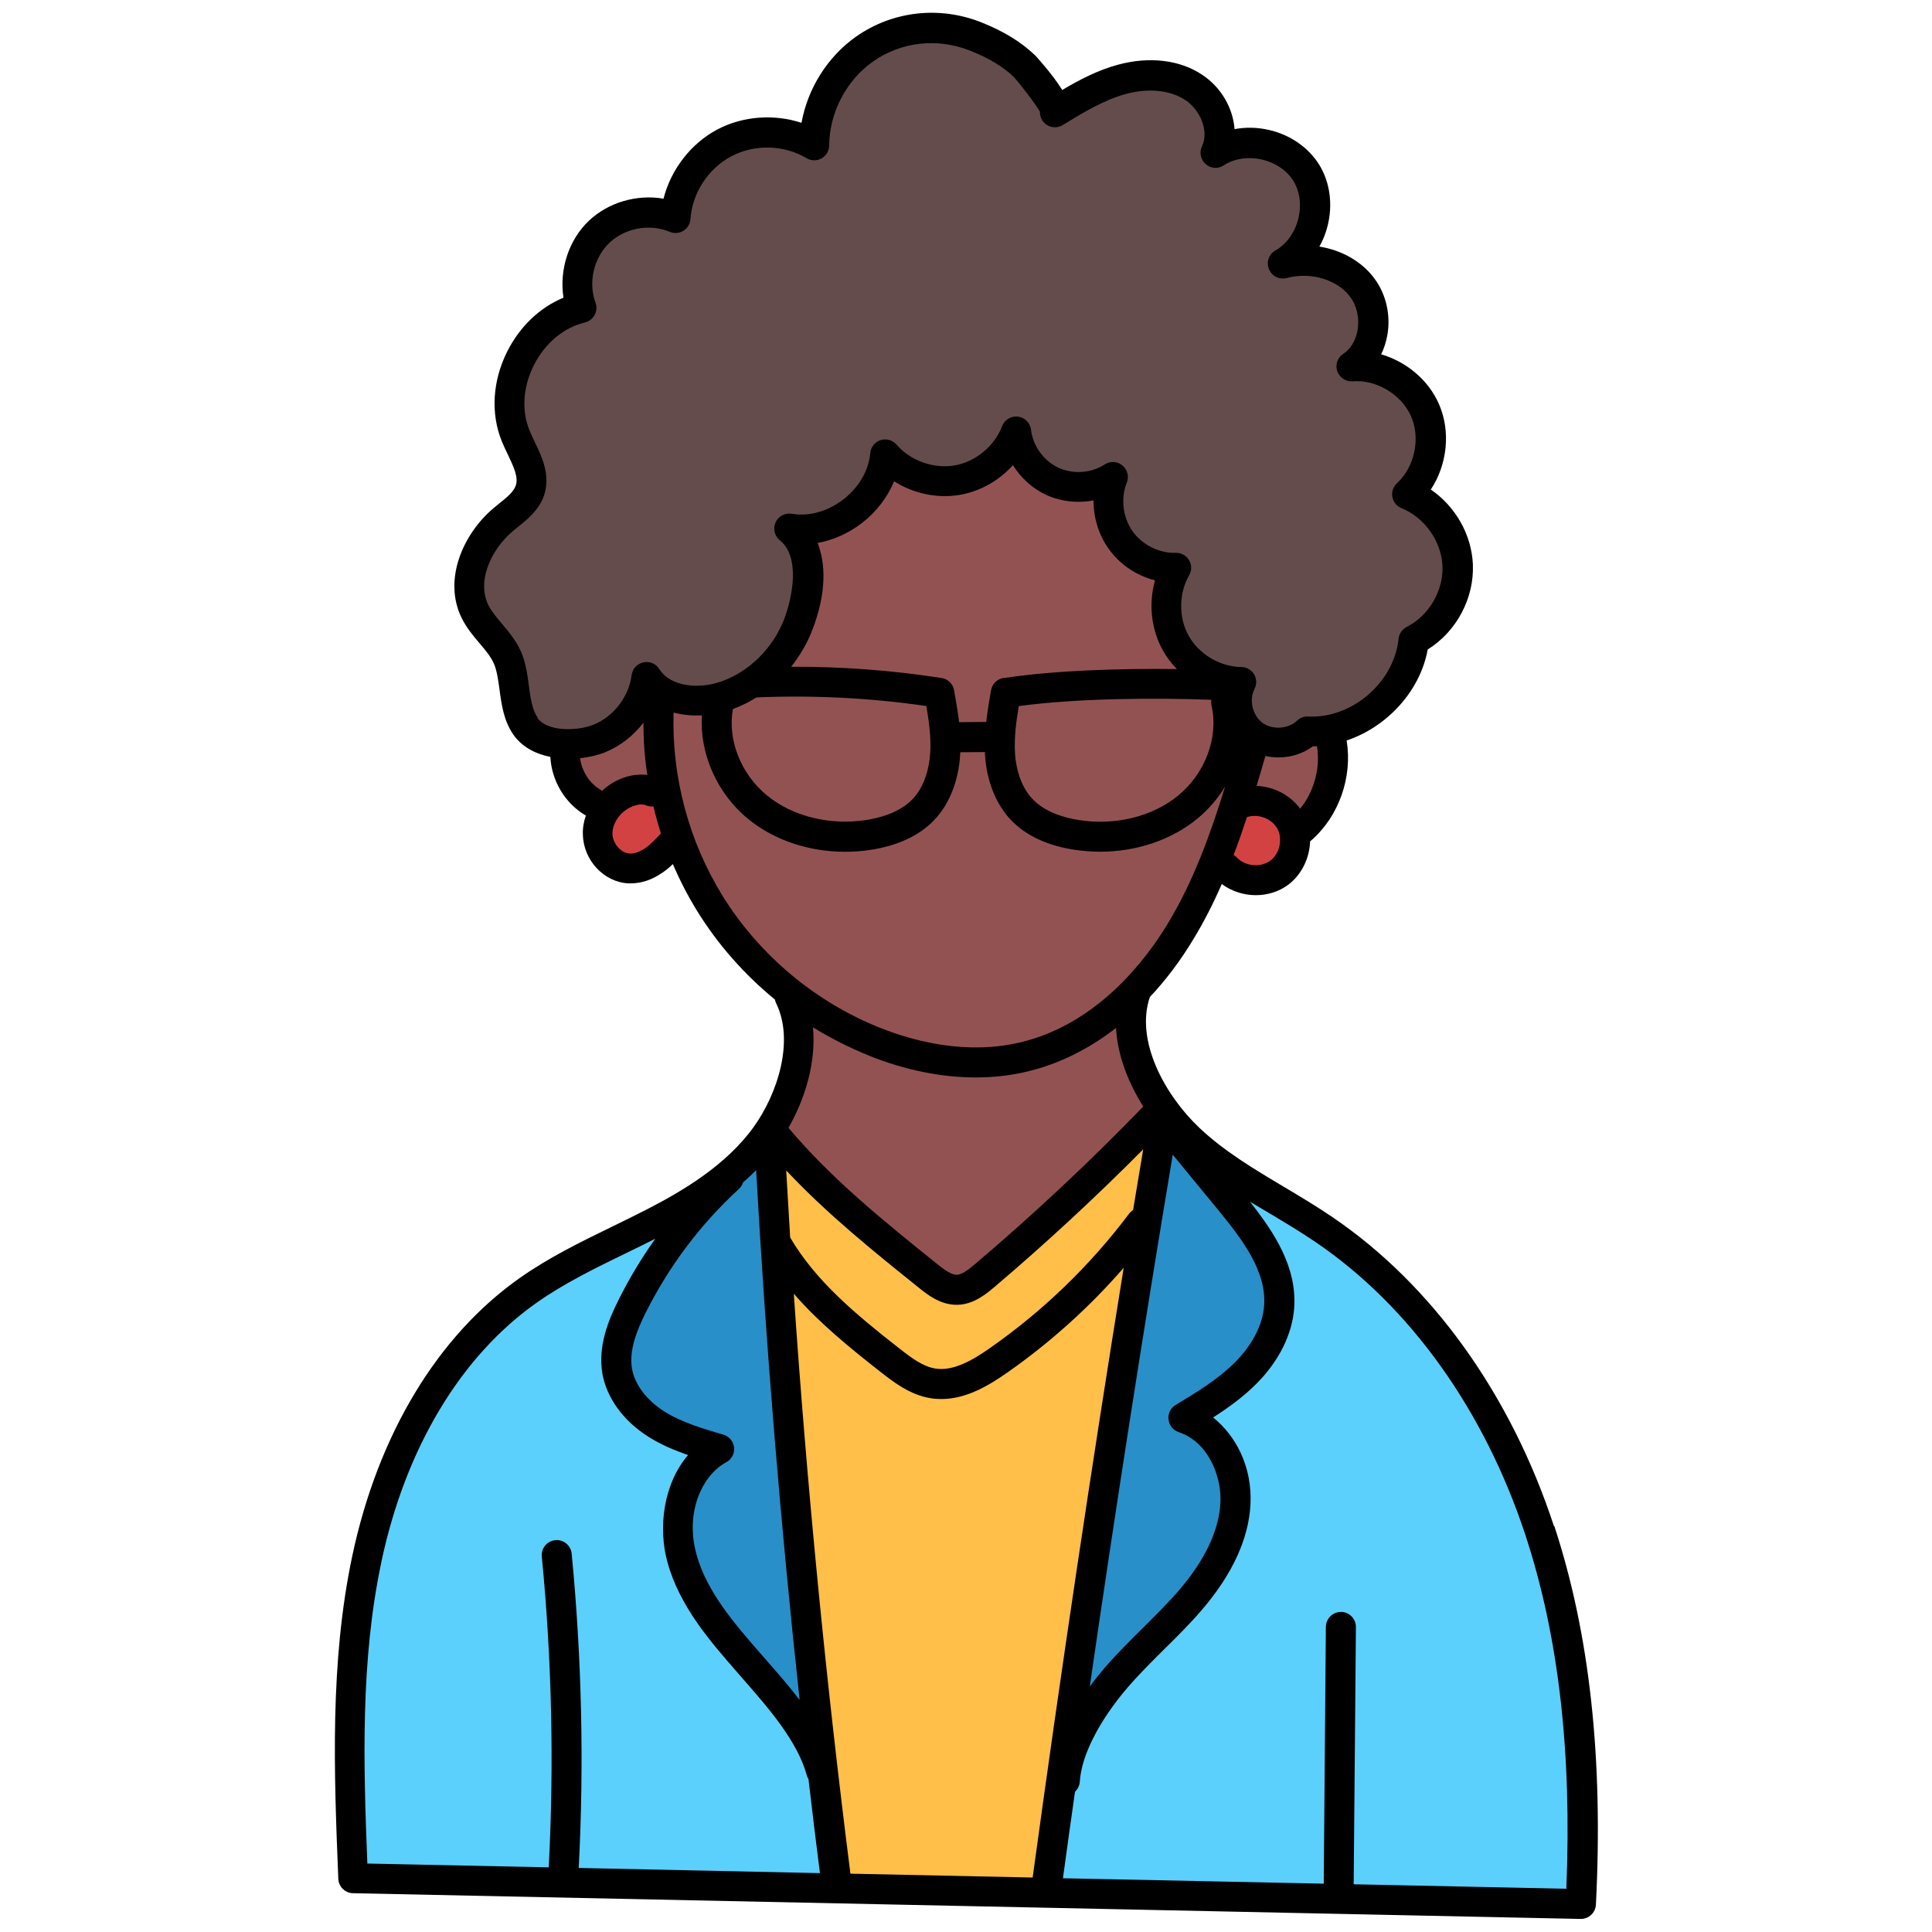 <svg xmlns="http://www.w3.org/2000/svg" width="32pt" height="32pt" viewBox="-86 0 32 32.063"><g fill="#935252"><path d="M-64.654 13.567c-.118-.163-.322-.27-.533-.278l-.318-.013.09-.305c.05-.165.1-.33.147-.494l.064-.225.228.052c.053.012.107.018.163.018.155 0 .306-.048.425-.136l.065-.048h.08c.02 0 .037 0 .055-.002l.223-.013.035.22c.07.432-.055.892-.332 1.233l-.203.25zm0 0"/><path d="M-67.77 13.883c-.13 0-.263-.01-.39-.03-.274-.04-.653-.148-.913-.42-.21-.22-.338-.55-.36-.926-.018-.283.02-.566.066-.83l.03-.18.18-.024c.765-.103 1.656-.125 2.27-.125.33 0 .664.007.97.02l.282.01-.05.28c.14.61-.116 1.308-.638 1.736-.384.315-.9.49-1.448.49zm0 0"/><path d="M-69.84 17.63c-.67 0-1.275-.184-1.665-.34-1.132-.447-2.108-1.264-2.748-2.3-.58-.937-.88-2.064-.847-3.173l.01-.312.3.08c.102.027.212.04.325.04h.07l.278-.015-.018.278c-.038.56.22 1.137.675 1.51.38.31.91.49 1.454.49.127 0 .257-.01.386-.03.398-.062.706-.203.914-.422.21-.222.34-.55.363-.93v-.035l.012-.233.88-.007.01.238.002.043c.023.375.15.704.362.926.21.218.516.36.914.42.13.02.26.03.387.03.545 0 1.075-.178 1.454-.49.16-.132.298-.29.408-.47l.447.2c-.222.723-.512 1.565-.978 2.336-.386.636-1.236 1.752-2.6 2.076-.253.06-.52.09-.796.09zm0 0"/><path d="M-70.36 12.012c-.02-.167-.05-.332-.08-.515-.785-.125-1.593-.187-2.402-.187l-.577.002.325-.404c.133-.166.238-.347.313-.54.24-.623.182-1.034.09-1.27l-.11-.28.296-.052c.223-.04.44-.138.63-.283.203-.16.36-.363.454-.59l.112-.274.25.158c.21.133.46.207.707.207.07 0 .142-.006.21-.018.28-.048.54-.196.738-.414l.22-.244.173.277c.108.173.264.313.44.396.134.063.286.096.44.096.068 0 .136-.007.203-.02l.297-.056-.003.302c-.003.23.067.46.195.645.148.213.38.373.637.438l.247.063-.07.246c-.095.332-.054.69.112.982.05.09.114.173.19.25l.42.428-.6-.008c-.122-.002-.246-.003-.373-.003-.97 0-1.845.053-2.46.15-.033.17-.063.343-.083.514l-.025.217-.89.006zm0 0"/><path d="M-70.155 21.403c-.17 0-.32-.107-.47-.227-.87-.7-1.773-1.424-2.51-2.3l-.11-.132.085-.15c.285-.498.42-1.053.375-1.522l-.05-.498.427.264c.29.18.594.334.9.456.568.225 1.13.34 1.668.34.277 0 .546-.032.8-.092.482-.115.945-.343 1.378-.68l.373-.288.026.47c.02.38.164.79.415 1.187l.105.165-.135.14c-.893.922-1.84 1.81-2.815 2.636-.14.12-.28.228-.45.233zm0 0"/><path d="M-72.01 13.883c-.55 0-1.064-.174-1.448-.49-.505-.413-.76-1.07-.652-1.67l.025-.14.132-.048c.12-.044.236-.102.347-.17l.055-.035.064-.003c.216-.01.435-.014.65-.014.74 0 1.485.054 2.214.16l.18.025.028.178c.052.31.083.57.067.83-.023.38-.15.707-.362.927-.257.272-.637.378-.91.42-.13.02-.26.03-.39.03zm0 0"/><path d="M-76.208 13.308c-.238-.15-.405-.413-.44-.694l-.03-.25.248-.026c.13-.015.256-.045.353-.085.204-.083.386-.225.526-.41l.44-.58.003.73c0 .278.02.558.062.83l.05.327-.328-.044c-.022-.004-.046-.005-.07-.005-.095 0-.197.027-.294.075-.068.034-.13.08-.186.13l-.164.152zm0 0"/></g><path fill="#d34242" d="M-65.192 14.606c-.192 0-.37-.075-.492-.205l-.178-.108.072-.19c.074-.198.145-.4.216-.62l.04-.116.115-.04c.066-.022.136-.034.208-.034.243 0 .475.13.59.33.16.284.078.67-.186.864-.107.078-.243.12-.384.12zm0 0"/><path fill="#d34242" d="M-75.595 14.412c-.27-.014-.51-.277-.518-.563-.008-.27.164-.54.428-.672.097-.048.2-.074.294-.074.064 0 .125.012.18.035l.21-.017.053.204c.034.143.074.287.12.428l.044.138-.098.106c-.1.106-.192.2-.303.278-.126.088-.26.135-.388.135h-.025zm0 0"/><path fill="#ffbf48" d="M-70.41 22.967c-.047 0-.093-.004-.137-.01-.26-.043-.468-.193-.714-.386-.735-.572-1.43-1.15-1.872-1.91l-.03-.05-.003-.06c-.023-.37-.044-.74-.065-1.112l-.04-.68.467.497c.666.71 1.434 1.328 2.177 1.924.12.095.282.226.467.228h.017c.183-.007.344-.144.45-.234.84-.71 1.666-1.475 2.46-2.273l.547-.55-.128.766-.168 1.004-.017.107-.09.06c-.006.003-.007.005-.007.005-.664.883-1.462 1.653-2.37 2.287-.274.19-.6.387-.944.387zm0 0"/><path fill="#ffbf48" d="M-72.137 31.338l-.027-.212c-.404-3.178-.72-6.42-.94-9.64l-.05-.737.484.558c.415.48.922.89 1.406 1.267.194.15.435.34.715.385.047.007.094.01.142.01.342 0 .67-.196.943-.388.698-.487 1.336-1.06 1.897-1.704l.57-.653-.14.855c-.545 3.36-1.052 6.755-1.508 10.09v.236h-.253zm0 0"/><path fill="#644c4c" d="M-76.6 12.345c-.323 0-.576-.104-.71-.29-.127-.18-.16-.416-.19-.643-.022-.168-.044-.34-.106-.486-.064-.154-.17-.28-.28-.412-.092-.107-.194-.227-.26-.363-.262-.523.035-1.163.463-1.523.03-.025.06-.05.093-.075.152-.123.297-.24.355-.417.076-.234-.042-.48-.146-.7-.032-.064-.064-.13-.09-.196-.166-.4-.135-.875.084-1.302.218-.427.584-.73 1.004-.83-.157-.427-.037-.944.29-1.258.216-.205.516-.322.823-.322.16 0 .31.03.448.09.038-.52.358-1.01.816-1.248.213-.11.457-.17.706-.17.28 0 .55.073.78.21.008-.625.326-1.235.836-1.594.325-.23.71-.35 1.11-.35.25 0 .496.048.73.142.345.136.604.293.813.494l.006.007c.073.075.375.45.47.626l.03.057-.002.066c.178-.106.35-.21.528-.304.21-.11.402-.188.585-.237.16-.045.32-.067.475-.067.273 0 .522.07.72.2.316.212.544.684.358 1.08.165-.104.36-.16.566-.16.086 0 .173.01.258.03.294.066.543.238.685.47.14.235.18.535.104.826-.077.29-.257.533-.496.667.114-.026.23-.04.348-.04.394 0 .767.172.973.45.148.202.21.48.163.745-.042.236-.164.432-.343.552h.087c.477 0 .942.302 1.13.734.202.464.078 1.048-.294 1.39.47.19.813.673.835 1.178.022.505-.277 1.017-.727 1.245-.084.822-.855 1.516-1.685 1.516-.025 0-.05 0-.075-.002-.125.118-.3.186-.484.186-.15 0-.297-.047-.41-.132-.26-.195-.35-.586-.202-.873-.435-.007-.87-.262-1.085-.638-.215-.377-.213-.88.005-1.256l-.028-.002c-.356 0-.702-.18-.905-.47-.205-.295-.252-.702-.118-1.036-.17.106-.368.164-.574.164-.153 0-.306-.033-.44-.096-.32-.15-.552-.473-.592-.824-.16.408-.55.732-.98.807-.068.012-.138.018-.208.018-.378 0-.747-.165-.986-.444-.034.358-.23.702-.544.943-.253.195-.555.302-.85.302-.067 0-.133-.005-.198-.016.427.347.344 1.08.142 1.6-.21.54-.65.977-1.18 1.17-.158.056-.332.087-.502.087-.368 0-.67-.143-.827-.393-.06.442-.372.85-.784 1.02-.146.06-.336.095-.52.095zm0 0"/><path fill="#288fc9" d="M-68.19 27.956c.423-2.918.886-5.89 1.378-8.833l.09-.536 1.09 1.326c.462.56.872 1.12.828 1.77-.027.38-.226.774-.56 1.108-.3.3-.67.524-1.027.74.603.203.89.87.858 1.426-.028.515-.277 1.05-.74 1.592-.196.228-.413.442-.623.65-.207.205-.42.417-.615.642-.054.062-.138.164-.236.298zm0 0"/><path fill="#288fc9" d="M-72.957 28.36c-.175-.23-.366-.448-.552-.66l-.094-.108c-.43-.494-.92-1.052-1.106-1.73-.173-.626-.016-1.474.614-1.814l-.005-.005c-.354-.104-.72-.21-1.037-.413-.354-.223-.59-.543-.65-.877-.064-.38.09-.758.25-1.078.403-.805.942-1.52 1.603-2.13l.02-.065.052-.045c.066-.058.135-.123.203-.192l.393-.395.03.555c.162 2.908.405 5.863.722 8.78l.096.887zm0 0"/><path fill="#5bd0fc" d="M-64.065 20.403c-.247-.168-.51-.325-.763-.476l-.02-.012-.312-.187-.323.364c.38.478.723 1 .682 1.592-.027.38-.226.775-.562 1.11-.174.173-.38.333-.672.52l-.29.186.27.215c.356.284.553.748.526 1.24-.028.516-.278 1.053-.743 1.596-.196.23-.412.443-.622.65-.196.194-.418.413-.615.643-.513.596-.824 1.22-.854 1.71l-.066.06-.012.087c-.068.48-.135.958-.2 1.436l-.037.274 4.855.102.002-.25.04-4.263-.038 4.512 4.013.085.01-.242c.096-2.3-.13-4.247-.688-5.95-.702-2.134-1.974-3.91-3.585-5.002zm0 0"/><path fill="#5bd0fc" d="M-76.674 30.988l-.013.254 4.546.096-.037-.285c-.07-.566-.133-1.075-.19-1.556l-.005-.052-.027-.045c0-.002 0-.004-.002-.004-.17-.62-.67-1.192-1.114-1.698l-.092-.104c-.43-.493-.918-1.052-1.106-1.73-.127-.46-.086-1.117.29-1.555l.238-.277-.344-.12c-.25-.084-.442-.173-.61-.28-.354-.223-.59-.544-.65-.88-.065-.38.09-.76.25-1.08.165-.33.362-.658.586-.972l-.314-.363c-.17.086-.344.17-.494.244l-.006.004c-.508.247-1.032.503-1.5.833-1.312.925-2.262 2.506-2.676 4.454-.34 1.606-.31 3.245-.238 5.067l.01.232 3.48.072.013-.24c.092-1.732.053-3.48-.11-5.194.166 1.706.206 3.45.116 5.18zm0 0"/><path d="M-60.243 25.326c-.717-2.185-2.024-4.008-3.68-5.13-.26-.177-.534-.34-.797-.497-.512-.305-.994-.593-1.405-.98-.574-.542-1.07-1.447-.824-2.172.263-.28.506-.6.72-.956.182-.298.337-.606.474-.92.162.12.363.185.564.185.19 0 .377-.055.532-.168.23-.17.36-.446.37-.726l.016-.013c.463-.4.69-1.056.59-1.66.666-.223 1.22-.816 1.345-1.51.478-.298.774-.85.75-1.415-.023-.497-.292-.962-.698-1.24.272-.41.334-.962.136-1.416-.175-.403-.542-.706-.96-.828.047-.097.082-.203.102-.316.06-.33-.02-.68-.21-.937-.21-.288-.547-.476-.917-.535.058-.103.103-.215.133-.332.093-.356.045-.728-.132-1.02-.178-.29-.485-.505-.844-.585-.19-.043-.383-.046-.565-.012-.026-.346-.218-.69-.534-.9-.37-.25-.88-.31-1.398-.17-.34.092-.64.25-.928.42-.172-.277-.444-.568-.448-.573-.234-.224-.52-.4-.896-.55-.697-.276-1.474-.187-2.078.238-.474.335-.802.86-.905 1.43-.452-.148-.966-.114-1.39.107-.444.233-.776.666-.9 1.152-.44-.076-.917.06-1.24.368-.337.32-.492.818-.42 1.275-.387.16-.717.47-.927.88-.252.493-.286 1.043-.094 1.51.03.072.063.142.096.21.092.193.18.375.134.515-.034.106-.15.2-.275.3-.03.025-.063.05-.094.077-.503.423-.846 1.188-.528 1.828.08.16.188.29.293.413.1.117.193.228.243.347.048.115.068.263.09.42.032.246.07.525.234.757.145.204.37.316.61.364.02.39.237.76.57.962l.02.01c-.036.103-.055.212-.05.32.01.424.35.786.753.807h.04c.178 0 .36-.06.53-.18.063-.042.118-.09.17-.14.116.27.25.53.404.78.345.557.783 1.053 1.29 1.468.003.02.01.04.018.057.31.627.026 1.506-.37 2.057-.46.64-1.187 1.067-1.768 1.366-.19.098-.386.193-.576.286-.518.252-1.054.513-1.54.856-1.365.962-2.35 2.598-2.777 4.606-.376 1.776-.304 3.6-.233 5.363.005.132.112.237.243.24l20.373.427h.005c.133 0 .242-.103.25-.236.123-2.436-.103-4.492-.69-6.284zm-6.395-1.766c.01.096.077.178.17.208.48.158.714.723.69 1.175-.025.458-.255.944-.683 1.444-.19.22-.402.43-.608.635-.212.21-.43.425-.63.657-.065.075-.152.182-.247.31.427-2.946.888-5.9 1.377-8.826l.745.906c.43.522.81 1.036.772 1.596-.023.32-.196.658-.49.95-.28.278-.635.494-.98.702-.083.05-.13.145-.118.242zm-5.28 7.535c-.405-3.184-.72-6.41-.94-9.625.416.48.92.89 1.442 1.3.205.16.486.38.828.434.06.01.12.014.18.014.405 0 .772-.215 1.085-.433.718-.502 1.368-1.087 1.94-1.745-.544 3.362-1.05 6.753-1.51 10.113v.006zm4.692-11.015c-.025.016-.047.036-.066.06-.65.865-1.43 1.617-2.316 2.236-.277.194-.6.384-.9.336-.2-.032-.383-.165-.6-.335-.716-.56-1.39-1.12-1.81-1.84l-.066-1.113c.677.722 1.45 1.344 2.203 1.948.14.113.352.282.624.282h.018c.27-.007.48-.185.605-.29.854-.725 1.684-1.493 2.475-2.29l-.168 1.006zm-2.15-8.83c-.106.018-.19.1-.208.204-.03.172-.06.348-.08.527l-.45.004c-.022-.18-.053-.357-.084-.53-.018-.105-.1-.186-.206-.203-.825-.128-1.662-.19-2.498-.187.146-.182.265-.386.35-.606.24-.618.224-1.104.09-1.448.26-.047.513-.16.736-.332.242-.187.425-.428.533-.692.32.205.717.29 1.094.225.34-.06.65-.238.878-.492.132.21.32.384.545.49.245.114.527.145.793.095-.002.28.08.557.24.788.187.27.468.46.78.538-.11.388-.065.82.136 1.173.062.11.14.21.227.3-.92-.013-2.04.02-2.877.15zm-4.49.516c.136-.05.267-.115.39-.192.94-.04 1.887.008 2.818.143.044.26.08.522.064.775-.02.32-.123.593-.293.77-.21.222-.536.31-.77.347-.607.092-1.22-.06-1.644-.407-.437-.357-.66-.928-.567-1.437zm4.742-.048c.98-.132 2.294-.14 3.196-.104-.005.03-.004.064.003.097.12.523-.104 1.123-.555 1.493-.423.347-1.037.5-1.644.406-.235-.037-.56-.126-.77-.348-.17-.177-.274-.45-.293-.77-.015-.253.02-.516.063-.774zm4.17 2.568c-.16.116-.417.09-.55-.055-.016-.017-.035-.03-.055-.042.08-.208.153-.418.222-.628.178-.062.407.02.5.185.1.17.044.424-.116.54zm.5-.864c-.166-.23-.442-.368-.723-.38.05-.165.098-.33.146-.496.27.06.564.006.788-.16.023 0 .045 0 .068-.002.058.363-.048.753-.28 1.038zm-12.653-1.51c-.094-.132-.12-.328-.148-.535-.024-.182-.05-.37-.123-.546-.08-.19-.202-.335-.32-.476-.09-.106-.175-.206-.228-.312-.202-.407.057-.935.403-1.226l.085-.07c.168-.135.357-.287.438-.534.107-.33-.04-.637-.16-.884-.03-.065-.06-.126-.083-.184-.137-.332-.11-.73.076-1.093.186-.362.493-.617.842-.7.07-.017.128-.063.162-.125.033-.063.04-.137.014-.204-.123-.336-.03-.744.23-.992.173-.164.413-.253.65-.253.12 0 .24.023.352.07.074.03.16.024.227-.018.068-.042.112-.115.117-.195.03-.433.298-.842.682-1.043.383-.202.872-.19 1.245.033.076.046.172.047.25.003.077-.044.126-.126.126-.216.004-.545.283-1.078.728-1.392.467-.328 1.068-.395 1.608-.18.315.124.55.266.733.443.065.07.35.43.428.572-.002.047.01.095.036.138.072.117.225.154.343.082.333-.204.678-.415 1.045-.515.38-.103.74-.065.993.103.232.155.397.5.272.767-.047.1-.022.22.062.294.084.074.206.082.3.02.172-.112.402-.148.63-.097.228.052.42.183.528.36.108.176.135.408.076.634-.06.226-.196.413-.376.515-.11.062-.156.195-.108.31.047.118.174.18.295.148.397-.107.84.025 1.055.315.11.148.155.356.12.554-.03.17-.115.308-.238.39-.095.06-.135.18-.098.288.037.107.142.176.255.167.395-.032.813.22.97.583.16.363.058.84-.234 1.108-.063.058-.092.144-.077.228.015.085.072.155.152.187.382.153.66.547.68.957.018.41-.226.828-.593 1.013-.076.04-.127.113-.136.197-.074.724-.775 1.327-1.5 1.29-.07-.004-.136.022-.186.07-.148.14-.41.155-.575.033-.163-.122-.223-.38-.13-.56.04-.078.037-.17-.007-.244-.045-.074-.125-.12-.21-.12-.35-.003-.7-.21-.872-.512-.172-.302-.17-.708.004-1.01.046-.077.045-.174 0-.25-.047-.08-.132-.126-.222-.123-.278.008-.56-.135-.72-.363-.16-.23-.196-.544-.092-.803.04-.1.01-.216-.073-.285-.083-.07-.202-.076-.293-.017-.226.147-.528.168-.772.053-.243-.114-.42-.36-.452-.628-.013-.114-.102-.204-.216-.218-.114-.014-.223.05-.264.16-.125.328-.44.59-.788.65-.347.06-.734-.078-.963-.345-.065-.076-.17-.105-.265-.075-.096.03-.163.116-.172.216-.025.288-.188.568-.446.768-.26.2-.57.287-.857.238-.112-.018-.222.04-.268.144-.047.104-.017.225.07.296.348.28.207.958.07 1.316-.185.474-.57.858-1.034 1.025-.357.13-.843.102-1.036-.204-.056-.09-.162-.134-.265-.11-.104.022-.18.106-.194.21-.044.356-.297.686-.628.822-.27.11-.77.122-.935-.11zm.704.67c.157-.016.303-.052.42-.1.25-.103.466-.275.63-.488 0 .29.02.58.064.867-.162-.02-.34.01-.507.094-.09.045-.173.103-.244.17-.012-.008-.022-.017-.034-.024-.18-.108-.303-.308-.33-.517zm1.08 1.493c-.09.063-.183.094-.26.09-.14-.007-.28-.164-.284-.323-.005-.17.116-.354.293-.442.1-.05.2-.063.267-.034.04.017.08.022.12.018.035.15.077.3.124.447-.086.094-.168.18-.26.245zm1.28.786c-.56-.905-.842-1.973-.81-3.036.15.04.312.055.47.047-.04.63.247 1.293.766 1.718.43.353 1.01.546 1.61.546.142 0 .284-.01.425-.032.452-.07.808-.236 1.055-.495.252-.263.404-.65.43-1.085 0-.014 0-.027.002-.04l.41-.003v.042c.027.436.18.822.43 1.085.248.26.603.425 1.056.495.142.02.284.032.425.032.6 0 1.18-.193 1.61-.546.186-.152.342-.334.464-.535-.244.792-.528 1.577-.955 2.28-.365.604-1.17 1.662-2.443 1.965-.887.21-1.75-.013-2.316-.237-1.083-.428-2.016-1.21-2.63-2.2zm2.445 2.664c.598.236 1.193.356 1.76.356.293 0 .58-.032.855-.098.52-.124 1.018-.37 1.473-.723.024.448.198.902.452 1.303-.885.916-1.826 1.797-2.797 2.62-.102.086-.21.17-.296.173-.09.002-.204-.08-.32-.173-.864-.694-1.756-1.41-2.475-2.266.28-.49.462-1.1.406-1.668.3.184.615.344.942.474zm-1.885 1.893c.163 2.925.405 5.87.722 8.794-.182-.237-.38-.464-.568-.678l-.09-.103c-.413-.474-.882-1.01-1.054-1.634-.197-.716.107-1.323.494-1.53.09-.048.14-.145.13-.245-.01-.1-.08-.184-.178-.213-.34-.1-.69-.202-.98-.385-.294-.187-.49-.446-.536-.71-.053-.31.085-.642.226-.927.39-.777.91-1.47 1.55-2.057.032-.03.054-.067.067-.107.075-.064.147-.132.217-.203zm-6.22 6.505c.4-1.886 1.316-3.414 2.577-4.303.454-.32.97-.573 1.472-.817.164-.08.332-.16.498-.246-.226.318-.43.654-.605 1.006-.18.356-.35.782-.273 1.233.07.403.348.785.762 1.047.21.133.433.227.66.304-.413.48-.5 1.213-.342 1.782.202.73.71 1.313 1.16 1.827l.09.104c.425.485.907 1.035 1.062 1.602.006.023.016.044.028.064.06.52.124 1.04.19 1.56L-76.427 31c.09-1.734.05-3.488-.117-5.216-.014-.137-.136-.238-.272-.224-.137.014-.238.136-.224.272.167 1.71.205 3.443.115 5.158l-3.01-.063c-.066-1.66-.115-3.368.233-5.005zm19.664 5.422l-3.527-.074.037-4.27c0-.136-.11-.25-.247-.25h-.002c-.136 0-.247.11-.25.247l-.035 4.263-4.328-.09c.065-.48.132-.957.2-1.435.045-.043.075-.102.08-.17.025-.428.322-1.012.793-1.56.187-.218.398-.427.602-.63.213-.21.434-.428.635-.664.5-.584.77-1.17.802-1.74.033-.64-.25-1.152-.62-1.448.25-.16.495-.337.713-.554.378-.376.602-.827.633-1.267.045-.664-.317-1.235-.735-1.76l.315.187c.257.154.523.312.77.48 1.567 1.062 2.806 2.793 3.49 4.875.548 1.673.77 3.593.676 5.862zm0 0"/></svg>